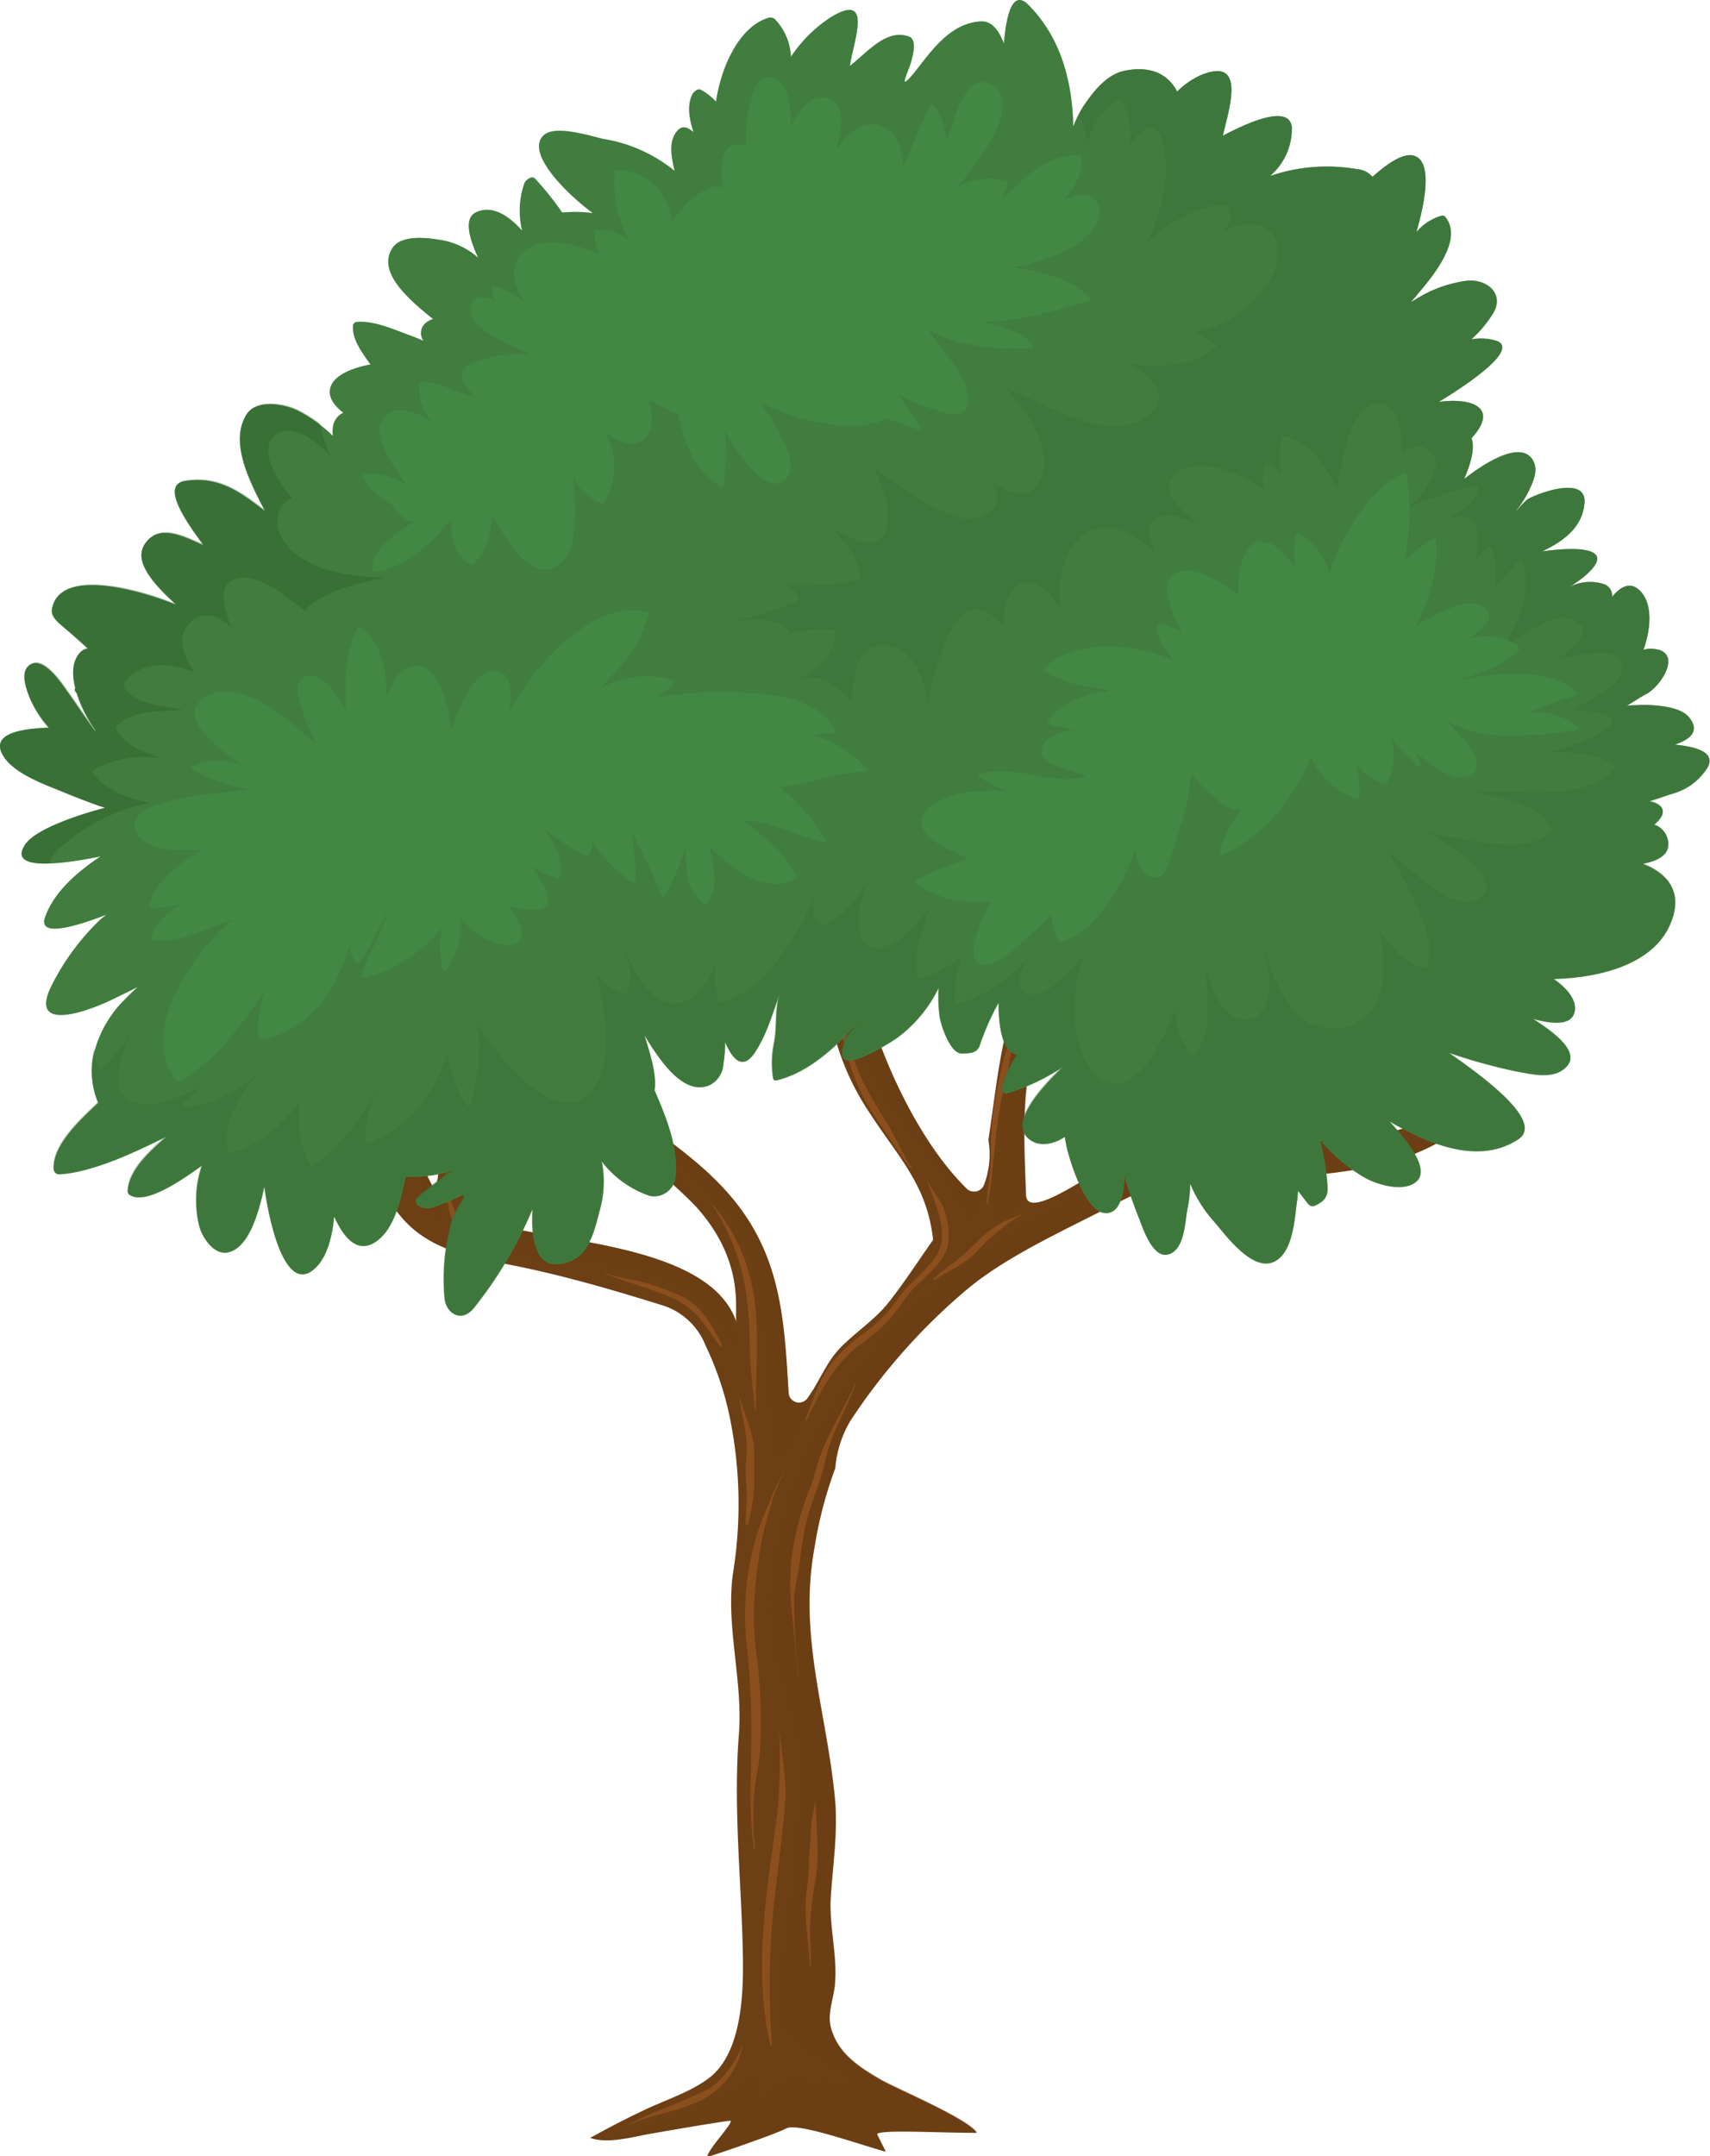 <svg xmlns="http://www.w3.org/2000/svg" viewBox="0 0 201.92 254.49"><defs><style>.cls-1{isolation:isolate;}.cls-2,.cls-3{fill:#6d3f14;}.cls-3,.cls-4{opacity:0.5;}.cls-3,.cls-6,.cls-7{mix-blend-mode:multiply;}.cls-4{fill:#ab6127;}.cls-5{fill:#428743;}.cls-6{fill:#3c7039;}.cls-6,.cls-7{opacity:0.4;}.cls-7{fill:#2d5d2b;}</style></defs><title>tree </title><g class="cls-1"><g id="Layer_1" data-name="Layer 1"><path class="cls-2" d="M173.54,128.64c-6.73,6.35-15.21,6-23.86,6.06a39.88,39.88,0,0,0,15.56-18.21,8.32,8.32,0,0,0-3-2.36c-2.9,3.68-4.63,8-7.71,11.66-3.63,4.31-8.59,6.62-13.83,8.91-1.25.56-2.47,1.17-3.68,1.82-2.75.82-5.55,1.54-8.26,2.4-1.08.34-7.54,5-7.63,2.11-.19-6-.72-13.21,1.52-19A114.54,114.54,0,0,0,128,105.35c-.73-.27-1.45-.54-2.16-.83a68.14,68.14,0,0,0-6.88,16.61c-1.12,4.42-1.57,9-2.25,13.43a10.14,10.14,0,0,1-.52,5.31,1.26,1.26,0,0,1-2,.48c-4.82-4.71-8.64-12.34-10.75-18.46-2.29-6.61-2.26-13.35-2.29-20.17a3.26,3.26,0,0,0-2,1.26c-3.09,4.68-2,12.47-1,17.61a30.23,30.23,0,0,0,4.4,10.57c3.43,5.36,6.93,8.63,7.63,15.2-1.74,2.46-3.37,5-5.24,7.37-1.72,2.16-3.93,3.5-5.81,5.47-1.58,1.67-2.44,4-3.77,5.84a1.23,1.23,0,0,1-2.23-.56c-.32-5.16-.54-10.55-2.33-15.51-2.12-5.87-5.84-9.76-10.94-13.67-3.93-3-7.94-6-10.49-10.15A10.69,10.69,0,0,1,68,119.59c-.53-4.24.48-9,.34-13,.79-3.46,1.72-6.87,2.19-10.08-1.24-.42-2.56-.54-3.27.31a1.26,1.26,0,0,1-.58.37C64,103.58,64.41,111.31,64,117.9c-.12,2.1-1,4.29-.66,6.4.54,3.26,3.12,5.85,5.59,8.08,1.87,1.68,4.45,2.58,6.44,4.12a53.79,53.79,0,0,1,6.82,5.94c6,6.65,4.43,12.57,4.79,13.67-2.87-8.66-19.23-9.4-27.16-11.26-5.48-1.29-4.15-6.49-4.28-10.4-.19-5.85-3.53-11.12-7.07-15.83-1.25-1.65-4.06-5.54-6.85-6.9a7.12,7.12,0,0,0-2.34,1.1,10.75,10.75,0,0,0,.75,2.54c2.43,2,5.5,6.67,5.91,7.23a29.74,29.74,0,0,1,5.8,14.25,12.3,12.3,0,0,1-.33,3.79c-1.15-2-2-4.3-3.21-6.31-1.7-2.83-5.43-4.47-8.77-5-5.79-1-11.68-1.68-17.58-2.14a8.5,8.5,0,0,0-.34,3.05,7.8,7.8,0,0,0,4.07.88c2.48.1,5,.11,7.43.26,2.93.18,6.62,1.18,8.57,3.35,2.4,2.66,3.4,6,5.62,8.72,3.65,4.49,9,5,14.51,6.16s11,2.77,16.34,4.43a8.06,8.06,0,0,1,5.26,4.79,37.08,37.08,0,0,1,2.79,8.14,51,51,0,0,1,.45,18.76c-.87,6.26,1.19,12.65.7,19-.65,8.31.21,16.44.44,24.74.12,4.49.29,12.63-4,15.86-2.29,1.71-5.17,2.57-7.77,3.83-2.11,1-4.19,2.09-6.23,3.21,1.83.69,4.65,0,6.38-.35,2-.36,8.11-1.42,10.11-1.67.78-.09-2.64,3.42-2.67,4.29,1.77-.56,8-2.69,9.32-3.38s7.6,1.55,11.75,2.75c-.33-.66-.66-1.32-1-2s7-.23,11.75-.23c-1-1.63-9.53-5.22-11.31-6.24-2.67-1.55-5-3.09-5.87-6-.53-1.72.25-3.46.42-5.16.35-3.47-.72-7-.47-10.56.26-3.86.86-7.74.47-11.61-1-10.28-4.3-19-2.41-29.44a48.67,48.67,0,0,1,2.46-9.43,13,13,0,0,1,1.83-5.67,72,72,0,0,1,13.75-15.47c4.82-4,11.41-6.91,17.07-9.86,3.53-1.83,7.12-3.4,11-3.63a13.65,13.65,0,0,1,1.47-.29l.43,0h.14c3.89-.07,7.7.64,11.6.22,8-.85,14.23-2.52,19.62-8.23C177.07,128.72,175.18,127.1,173.54,128.64Z"/><path class="cls-3" d="M126.53,104.81c-.76,2-1.71,3.92-2.56,5.9a66,66,0,0,0-3.09,10.7,89.84,89.84,0,0,0-2.56,11.86c-.38,3.52-.56,7.06-.86,10.59,1.29-.76,2.59-1.49,3.87-2.26a1,1,0,0,1-.15-.57c-.19-6-.72-13.21,1.52-19A114.54,114.54,0,0,0,128,105.35Z"/><path class="cls-3" d="M173.54,128.64c-6.73,6.35-15.21,6-23.86,6.06a39.88,39.88,0,0,0,15.56-18.21,9.25,9.25,0,0,0-1.63-1.56c-3.25,4.41-5.53,9.39-9.12,13.61a22.83,22.83,0,0,1-7,5.76,45.39,45.39,0,0,1-8.66,3,54.75,54.75,0,0,0-9.54,3.08,90.23,90.23,0,0,0-8.07,4.31,75.4,75.4,0,0,0-14.45,11.15,54.27,54.27,0,0,0-12.35,18.26,53.48,53.48,0,0,0-2.83,10.63,27.76,27.76,0,0,0-.34,7.61,41,41,0,0,0,1.65,6.68c1.18,4,2.34,8.17,1.92,12.35-.46,4.67-.84,9.34-1.34,14-.25,2.39-.63,4.78-.82,7.18-.14,1.76-.68,3.74-.19,5.49,1.13,4,5.93,5.11,8.76,7.82a.29.29,0,0,1-.23.49,32.13,32.13,0,0,1-4.35-.64c1,.92,2,1.82,3.1,2.65.31.25-.14.65-.44.41-.14-.1-.28-.23-.43-.35-.51-.41-1-.82-1.52-1.25A5.62,5.62,0,0,0,94,245.74c-1.95.08-3.51,1.92-4.75,3.09a.31.31,0,0,1-.5-.34,8.53,8.53,0,0,0,1-3.4c-2.21,1.25-4.34,2.62-6.65,3.71-2,.94-4.1,1.51-6.16,2.29-1.08.41-2.17.86-3.27,1.3.89-.14,1.74-.32,2.42-.45,2-.36,8.11-1.42,10.11-1.67.78-.09-2.64,3.42-2.67,4.29,1.77-.56,8-2.69,9.32-3.38s7.6,1.55,11.75,2.75c-.33-.66-.66-1.32-1-2s7-.23,11.75-.23c-1-1.63-9.53-5.22-11.31-6.24-2.67-1.55-5-3.09-5.87-6-.53-1.72.25-3.46.42-5.16.35-3.47-.72-7-.47-10.56.26-3.86.86-7.74.47-11.61-1-10.28-4.3-19-2.41-29.44a48.67,48.67,0,0,1,2.46-9.43,13,13,0,0,1,1.83-5.67,72,72,0,0,1,13.75-15.47c4.82-4,11.41-6.91,17.07-9.86,3.53-1.83,7.12-3.4,11-3.63a13.65,13.65,0,0,1,1.47-.29l.43,0h.14c3.89-.07,7.7.64,11.6.22,8-.85,14.23-2.52,19.62-8.23C177.07,128.72,175.18,127.1,173.54,128.64Z"/><path class="cls-3" d="M68.65,96.23c-1.33,6.07-2.88,12.16-3,18.37A24.59,24.59,0,0,0,67,124.06c1.27,3.22,3.51,5.56,6.26,7.82C79,136.61,85.87,141,88.36,148c2.76,7.76,2,16,3.57,24a17.49,17.49,0,0,0,4-7.85c-.19.31-.39.63-.6.93a1.23,1.23,0,0,1-2.23-.56c-.32-5.16-.54-10.55-2.33-15.51-2.12-5.87-5.84-9.76-10.94-13.67-3.93-3-7.94-6-10.49-10.15A10.69,10.69,0,0,1,68,119.59c-.53-4.24.48-9,.34-13,.79-3.46,1.72-6.87,2.19-10.08A5.28,5.28,0,0,0,68.65,96.23Z"/><path class="cls-3" d="M51.86,124.06c1.17,3.3,2.32,6.76,2.39,10.25,0,2.93-.35,6.17.72,9,1.46,3.84,6.27,4.83,10.25,5.22,3.66.36,7.42.36,10.94,1.43a16.8,16.8,0,0,1,10.63,8.84,43.44,43.44,0,0,0-1.91-6.06c-5.45-5.52-18.29-6.29-25-7.88-5.48-1.29-4.15-6.49-4.28-10.4-.14-4.23-1.93-8.16-4.25-11.79C51.52,123.12,51.69,123.59,51.86,124.06Z"/><path class="cls-3" d="M39.46,129.27c-5.79-1-11.68-1.68-17.58-2.14a7,7,0,0,0-.27,1.24,32.41,32.41,0,0,1,6.55.64,105.7,105.7,0,0,1,11,2.68c3.19.93,6.18,1.87,8.28,4.41a30.13,30.13,0,0,1,4.09,7.72,8.52,8.52,0,0,0,.13-4.75c-.07.52-.17,1-.26,1.56-1.15-2-2-4.3-3.21-6.31C46.53,131.49,42.8,129.85,39.46,129.27Z"/><path class="cls-3" d="M99.68,102.39a51.72,51.72,0,0,0-.29,7.25,42.85,42.85,0,0,0,2.3,13.91c2.89,7.59,9.62,13.24,13,20.59a13.45,13.45,0,0,0,.49-3.51,1.11,1.11,0,0,1-1.07-.28c-4.82-4.71-8.64-12.34-10.75-18.46-2.29-6.61-2.26-13.35-2.29-20.17A3.25,3.25,0,0,0,99.68,102.39Z"/><path class="cls-4" d="M111.51,142.92c-.42-1.38-1.58-2.47-2.1-3.82,0,0,0,0,0,0,.91,3.13,3.24,6.89.62,9.87-.83.95-1.71,1.83-2.63,2.7s-1.63,2.12-2.53,3.15a19.14,19.14,0,0,1-3.32,2.9,19.54,19.54,0,0,0-2.85,2.59c-1.83,2-2.67,4.91-3.62,7.34,0,.1.12.08.15,0,1.5-3.09,3-6.12,5.73-8.49a36.77,36.77,0,0,0,3.17-2.51,22.54,22.54,0,0,0,2.63-3.18c1.45-2.28,4.4-3.66,5.14-6.36A8.1,8.1,0,0,0,111.51,142.92Z"/><path class="cls-4" d="M107.66,137.91c-1.07-1.67-1.81-3.49-2.82-5.19a56.75,56.75,0,0,1-3.17-5.5,34.3,34.3,0,0,1-1.76-5.3,19,19,0,0,1-.8-2.93,6.26,6.26,0,0,0-.49-2.08s0,0,0,0a9,9,0,0,1,.3,2.63,12.92,12.92,0,0,0,.5,2.58,37,37,0,0,0,1.46,5,24.31,24.31,0,0,0,3,5.52c1.22,1.76,2.37,3.6,3.66,5.32C107.58,138.06,107.69,138,107.66,137.91Z"/><path class="cls-4" d="M120.05,119.43a45.24,45.24,0,0,1-1.37,5c-.51,1.84-.87,3.77-1.23,5.64a35,35,0,0,0-.43,6c0,2-.31,4-.52,6,0,.09.13,0,.14,0,.68-3.87.79-7.79,1.49-11.66.37-2,.94-4,1.23-6.05.23-1.62.64-3.33.72-5C120.08,119.4,120.05,119.41,120.05,119.43Z"/><path class="cls-4" d="M120.9,143.15c-.87.5-1.89.74-2.75,1.26a15.12,15.12,0,0,0-2.55,1.93,28.06,28.06,0,0,1-2.71,2.5,33.26,33.26,0,0,0-2.63,2.07c-.11.1,0,.25.13.16,1.78-1.22,3.71-1.89,5.1-3.51a25.14,25.14,0,0,1,5.43-4.38S120.93,143.13,120.9,143.15Z"/><path class="cls-4" d="M89.51,184.5a35.72,35.72,0,0,1,1.35-6.2,19.51,19.51,0,0,1,2-5s0,0,0,0a19.81,19.81,0,0,0-2,4.06,29.18,29.18,0,0,0-2,5.73,32.39,32.39,0,0,0-.64,11.52,89.78,89.78,0,0,1,.49,11.24c0,4.19-.32,8.26.35,12.45,0,.07.13,0,.12,0a37.48,37.48,0,0,1-.17-6c.1-1.88.6-3.7.72-5.56a62.88,62.88,0,0,0-.28-10.54,39.93,39.93,0,0,1-.45-5.88A55.16,55.16,0,0,1,89.51,184.5Z"/><path class="cls-4" d="M92,203.76s0,0,0,0a76.84,76.84,0,0,1-.11,9.23c-.37,3.42-.95,6.83-1.33,10.26-.67,6.12-1,12.11.41,18.18,0,.11.2,0,.19-.08a91.21,91.21,0,0,1,.49-18.83c.37-3.4.87-6.82,1.09-10.23C92.85,209.39,92.19,206.61,92,203.76Z"/><path class="cls-4" d="M96.23,222.23c.65-3.21.1-6.66.07-9.89,0,0,0,0,0,0-.08.86-.3,1.7-.44,2.55s-.09,1.77-.18,2.64c-.2,1.76-.1,3.54-.38,5.28-.47,3,.17,6.28.34,9.33,0,0,.09,0,.09,0,.08-1.59-.13-3.16-.06-4.76A32.78,32.78,0,0,1,96.23,222.23Z"/><path class="cls-4" d="M87.7,241.3a11.68,11.68,0,0,1-2.64,4.15c-1,1.15-2.39,1.59-3.74,2.22-2.58,1.2-5.47,2.07-7.88,3.55,0,0,0,.05,0,0,3-1.63,6.6-1.84,9.56-3.43a9,9,0,0,0,4.72-6.53S87.7,241.28,87.7,241.3Z"/><path class="cls-4" d="M89.05,153.2a21.68,21.68,0,0,0-5.23-11.4s0,0,0,0A25.59,25.59,0,0,1,88.27,154a52.18,52.18,0,0,1,.28,5.59c.06,2.27.39,4.58.59,6.85,0,.08.12,0,.12-.05C89.23,162,89.67,157.56,89.05,153.2Z"/><path class="cls-4" d="M57.48,147.27c-4.07-2.34-5-6.92-4.63-11.05,0,0,0,0,0,0a17.14,17.14,0,0,0,.38,7.37,5.84,5.84,0,0,0,4.08,4C57.45,147.6,57.65,147.36,57.48,147.27Z"/><path class="cls-4" d="M80.31,152.94a31.28,31.28,0,0,0-4.22-1.54c-1.58-.41-3.19-.61-4.74-1.12,0,0,0,0,0,.05,2.57,1,5.24,1.7,7.78,2.77a8.65,8.65,0,0,1,3.22,2.24c1,1.07,1.74,2.38,2.64,3.53.09.12.29,0,.23-.15C84.15,156.55,82.78,154,80.31,152.94Z"/><path class="cls-4" d="M75.5,135.4a72.69,72.69,0,0,1-7-5.69,11.65,11.65,0,0,1-4-9.9s-.06,0-.06,0a10.45,10.45,0,0,0,2.07,8.92c2.46,2.86,5.62,4.76,8.91,6.75C75.46,135.52,75.54,135.44,75.5,135.4Z"/><path class="cls-4" d="M87.21,164.29s0,0,0,0c.26,2.56,1.19,5.09.92,7.69a18.57,18.57,0,0,0,0,3.25c.13,1.53-.06,3.08-.07,4.61,0,.21.29.09.31-.06a24.45,24.45,0,0,0,.69-4.32c0-1.35,0-2.68,0-4C89.09,169.05,87.64,166.62,87.21,164.29Z"/><path class="cls-4" d="M101,163.33c-1.23,2.75-2.92,5.35-4,8.15-.54,1.36-.79,2.79-1.35,4.15a31.85,31.85,0,0,0-1.4,4.31,27,27,0,0,0-.9,8.52c.29,3.21.61,6.41.9,9.62,0,0,.07,0,.06,0a88.15,88.15,0,0,1-.55-9.18c0-1.41.45-2.78.62-4.17s.38-2.93.68-4.39a29.22,29.22,0,0,1,1.45-4.63,42.67,42.67,0,0,0,1.15-4.16c.81-2.83,2.36-5.44,3.41-8.19C101.07,163.3,101,163.31,101,163.33Z"/><path class="cls-5" d="M197.75,87.9c1.78-.59,3.09-1.58,1.65-3.28-1.17-1.38-4.69-1.48-6.3-1.37-.32,0-.64,0-1,.07.78-.48,1.54-1,2.36-1.43,1.87-1.06,4.35-5.19.52-5.31a3.33,3.33,0,0,0-.92.12c.85-2.32,1.07-5.1-.13-6.65s-2.47-.93-3.57.4a1.47,1.47,0,0,0-.85-1.46,5.31,5.31,0,0,0-3.5,0,4.06,4.06,0,0,0-.78.39l.51-.35c.49-.35,1-.69,1.44-1.07,3.92-3.4-1.05-3.45-5.09-2.87,2.53-1.19,4.73-2.83,5-5.61.39-3.38-5.19-1.36-6.56-.63-.68.37-2.19,2.39-1.35,1.24A12.46,12.46,0,0,0,180.5,58c.57-1.21,1.26-2.64.39-3.86-1.48-2-5.37.35-8,2.4.71-1.63,1.32-3.57.87-4.81,3.42-3.75-.22-4.8-3.86-4.29,4-2.42,9.39-6.25,6.83-7.2a6.11,6.11,0,0,0-3-.18,13.59,13.59,0,0,0,2.64-3.18c1.3-2.28-.93-4.09-3.37-3.71A15,15,0,0,0,167.72,35l-1.13.67c.28-.33.57-.65.85-1,1.73-2.05,5.47-6.48,3.16-9.13a.44.44,0,0,0-.35-.08,5.91,5.91,0,0,0-3,1.95c.91-3.17,2-8.18-.19-9-1.28-.47-3.24.89-5,2.47a2.6,2.6,0,0,0-1.8-.91,20.77,20.77,0,0,0-10.3.81,7.34,7.34,0,0,0,2.58-5.76c-.29-2.89-5.67-.31-8.14,1,.68-3.08,2.88-9.41-2.61-7.15A9.42,9.42,0,0,0,139,10.81c-1-1.94-3-3.13-6.25-2.45-2.14.45-3.7,2.55-4.77,4.1a13.64,13.64,0,0,0-1.25,2.47c-.09-5.17-1.41-10.47-5.32-14.38-1.93-1.92-2.62,1.55-2.87,4.59-.53-1.43-1.38-2.7-2.75-2.61C112.2,2.74,110,6,108.1,8.4c-2.35,2.89-.77,0-.46-1.29.11-.47.69-2.42-.28-2.78-2.68-1-4.92,1.83-7,3.45C100.77,4.89,103.15-1,98.16,2A16.25,16.25,0,0,0,93.4,6.7a6.93,6.93,0,0,0-1.91-4.45.86.86,0,0,0-.73-.15c-3.41,1-5.6,5.69-6.21,9.9a7,7,0,0,0-1.79-1.4c-.38-.21-.83.26-1,.52-.68,1.35-.34,3,.13,4.49-.59-.53-1.25-.83-1.78-.3-1.23,1.2-.86,3.13-.45,4.86a17.87,17.87,0,0,0-8.41-3.77c-1.38-.3-5.58-1.68-7-.48-2.29,2,2.47,6.81,5.76,9.24a15.63,15.63,0,0,0-3.62-.07,37.13,37.13,0,0,0-3.21-4c-.39-.43-1.13.2-1.26.54a9.8,9.8,0,0,0-.26,5.6c-1.62-1.81-3.55-3.06-5.45-2.17-1.48.7-.8,3.12.26,5.38a8.75,8.75,0,0,0-4.23-2.08c-1.61-.28-4.79-.73-5.88.89-1.54,2.29.71,4.8,2.43,6.41.71.66,1.52,1.35,2.36,2a2.37,2.37,0,0,0-1,.57,1.57,1.57,0,0,0-.15,2c-.44-.18-.86-.37-1.32-.54-1.92-.68-4.5-1.9-6.6-1.68a.49.49,0,0,0-.39.39c-.16,1.55,1,3.16,2.06,4.62-2.06.38-4.56,1.29-4.79,3-.13,1,.56,1.91,1.58,2.7a2.12,2.12,0,0,0-1.22,1.67,3.06,3.06,0,0,0,0,1.08,16.88,16.88,0,0,0-4.19-3c-1.57-.78-4.82-1.35-6,.42-2.06,3.21.23,7.78,2.16,11.45-2.74-2.09-5.4-4.21-9.49-3.54-3,.49.54,5.26,2.21,7.56-2.32-1-5.24-2.61-6.91-.14-1.49,2.21,1.44,5.08,3.71,7.19a.43.43,0,0,1,0,0c-4.89-2-14-4.31-14.69.6-.12.88,1,1.69,1.58,2.2.9.76,1.79,1.56,2.68,2.37a1.39,1.39,0,0,0-.86.39c-1.1,1.09-1,2.79-.64,4.27a.32.32,0,0,0,0,.36,2.61,2.61,0,0,0,.19.27c.07.23.14.45.22.66a15.32,15.32,0,0,0,2,3.72l-.1,0c-1.13-1.51-2.15-3.09-3.1-4.4-.65-.91-2.72-4.15-4.32-3.48s-.66,3-.23,4.1a13.1,13.1,0,0,0,2.23,3.46C2.39,86-1.48,86.64.57,89.5c1.14,1.58,3.66,2.69,5.5,3.43s4.09,1.7,6.32,2.42l-1.16.33c-2,.57-7,2.16-8.25,4-2.08,3.12,4,2.4,8.88,1.42-3,2-5.56,4.36-6.54,7.18-.83,2.35,3.35,1.2,7.23-.3-.29.24-.59.45-.86.72a28.33,28.33,0,0,0-5.51,7.47c-3,5.8,4,3.29,7,1.85,1-.49,2.08-1,3.1-1.53-.55.49-1.06,1-1.58,1.53A13.47,13.47,0,0,0,11,124.77a9.77,9.77,0,0,0,.6,5.43c-2.33,2.18-5.45,5.13-5.24,7.9a.62.62,0,0,0,.62.52c2.63-.1,6.16-1.43,8.44-2.44,1.47-.65,2.87-1.32,4.24-2-2.29,2-4.4,4.05-4.56,6.37a.52.52,0,0,0,.3.56c1.89,1.06,5.93-1.69,8.46-3.52a12.74,12.74,0,0,0-.33,7.1c.26,1.18,1.62,3.47,3.33,3.16,2.44-.45,3.66-4.44,4.36-7.8.73,5.29,2.77,13.14,6.24,9.41,1.19-1.29,1.79-3.5,2-5.87,1.14,2.57,2.77,4.44,4.91,3s2.87-4.71,3.39-7c.05-.23.08-.45.12-.68a15.43,15.43,0,0,0,5.57-.75c-1.41,1-2.79,2.07-4.09,3.2a.58.58,0,0,0-.11.83,1.86,1.86,0,0,0,2,.28,22,22,0,0,0,3.05-1.27c1.36-.65-.52,1.67-.78,2.47a24.76,24.76,0,0,0-1,9.67c.18,1.67,1.92,2.84,3.38,1.14a48.84,48.84,0,0,0,7-11.79c-.19,3.51.21,7.94,4.57,6.14,2.32-1,2.86-4.2,3.4-6.12a12.5,12.5,0,0,0,.2-5.59,12,12,0,0,0,5.68,4.06,2.55,2.55,0,0,0,3-2.11c.38-3.26-.8-6.43-2.06-9.44-.12-.28-.26-.6-.39-.93.26-2-.54-4.28-1.18-6.46,1.82,3,4.59,7.13,7.64,5.88a3,3,0,0,0,1.67-2.57,15.24,15.24,0,0,0,.2-2.53c.91,2.14,2.11,3.37,3.55,1.17s2.1-4.74,3-7.14c-.74,1.89-.37,4.14-.77,6.1a11.8,11.8,0,0,0-.1,4.19.28.28,0,0,0,.35.2c4.09-.94,7.65-4.51,10.17-7.44-.37.46-.75.93-1.1,1.41a4.52,4.52,0,0,0-1.3,2.86c0,2.51,6.26-1.67,6.43-1.79a16,16,0,0,0,5-6,17.53,17.53,0,0,0,.12,3.53c.14.91,1.22,4.25,2.56,4.25.89,0,1.88,0,2.17-1a29.48,29.48,0,0,1,2.22-5c0,2.66.36,5.91,2.23,6.15a10.13,10.13,0,0,0-1.82,4,.49.49,0,0,0,.64.54,24.77,24.77,0,0,0,6.49-3.07c-2.81,2.74-6.11,6.52-4.08,8.38,1.21,1.11,3,.75,4.36-.16.05.37.12.75.2,1.13.35,1.65,2.14,7.37,4.24,7.82,1.9.4,2.49-1.77,2.61-4.2.51,1.69,1.1,3.37,1.82,5.16.38,1,1.51,4.32,3.2,4,2.1-.39,2.11-4,2.4-5.38a16.66,16.66,0,0,0,.33-3,15.68,15.68,0,0,0,2.68,4.33c1.23,1.35,4.43,6,7.09,4.94,2.47-1,2.56-5.45,2.87-7.41.05-.36.06-.69.09-1,.39.49.76,1,1.15,1.48s.77.32,1.19.09c1.31-.73,1.2-1.56,1.08-2.89a28,28,0,0,0-.87-4.76,20,20,0,0,0,5.34,4.52c1.45.8,4.3,1.67,5.88.61,1.94-1.28-.42-4.53-3-7.27,4.8,2.78,10.58,5.15,15.21,2.14,3.12-2-3.71-7.12-8.21-10.24a65.81,65.81,0,0,0,8,2.21c1.87.34,4.43,1,5.89-.52,1.75-1.75-1.41-4.06-3.94-5.69,2,.55,4.28.85,4.84-.53s-.57-2.91-2.38-4.17c5.83-.16,11.68-1.86,13.7-6.31,1.72-3.8-.1-6.09-3.17-7.28,1.35-.28,2.87-.83,3-2.08a2.4,2.4,0,0,0-1.67-2.54c1.43-1.15,1.5-2.34-.58-2.77,1-.28,1.92-.64,2.82-.91a7.07,7.07,0,0,0,3.7-2.53C203.1,88.89,200.41,88.14,197.75,87.9Z"/><path class="cls-6" d="M197.75,87.9c1.78-.59,3.09-1.58,1.65-3.28-1.17-1.38-4.69-1.48-6.3-1.37-.32,0-.64,0-1,.07.78-.48,1.54-1,2.36-1.43,1.87-1.06,4.35-5.19.52-5.31a3.33,3.33,0,0,0-.92.12c.85-2.32,1.07-5.1-.13-6.65s-2.47-.93-3.57.4a1.47,1.47,0,0,0-.85-1.46,5.31,5.31,0,0,0-3.5,0,4.06,4.06,0,0,0-.78.39l.51-.35c.49-.35,1-.69,1.44-1.07,3.92-3.4-1.05-3.45-5.09-2.87,2.53-1.19,4.73-2.83,5-5.61.39-3.38-5.19-1.36-6.56-.63-.68.37-2.19,2.39-1.35,1.24A12.46,12.46,0,0,0,180.5,58c.57-1.21,1.26-2.64.39-3.86-1.48-2-5.37.35-8,2.4.71-1.63,1.32-3.57.87-4.81,3.42-3.75-.22-4.8-3.86-4.29,4-2.42,9.39-6.25,6.83-7.2a6.11,6.11,0,0,0-3-.18,13.59,13.59,0,0,0,2.64-3.18c1.3-2.28-.93-4.09-3.37-3.71A15,15,0,0,0,167.72,35l-1.13.67c.28-.33.57-.65.85-1,1.73-2.05,5.47-6.48,3.16-9.13a.44.44,0,0,0-.35-.08,5.91,5.91,0,0,0-3,1.95c.91-3.17,2-8.18-.19-9-1.28-.47-3.24.89-5,2.47a2.6,2.6,0,0,0-1.8-.91,20.77,20.77,0,0,0-10.3.81,7.34,7.34,0,0,0,2.58-5.76c-.29-2.89-5.67-.31-8.14,1,.68-3.08,2.88-9.41-2.61-7.15A9.42,9.42,0,0,0,139,10.81c-1-1.94-3-3.13-6.25-2.45-2.14.45-3.7,2.55-4.77,4.1a13.64,13.64,0,0,0-1.25,2.47c-.09-5.17-1.41-10.47-5.32-14.38-1.93-1.92-2.62,1.55-2.87,4.59-.53-1.43-1.38-2.7-2.75-2.61C112.2,2.74,110,6,108.1,8.4c-2.35,2.89-.77,0-.46-1.29.11-.47.69-2.42-.28-2.78-2.68-1-4.92,1.83-7,3.45C100.77,4.89,103.15-1,98.16,2A16.25,16.25,0,0,0,93.4,6.7a6.93,6.93,0,0,0-1.91-4.45.86.86,0,0,0-.73-.15c-3.41,1-5.6,5.69-6.21,9.9a7,7,0,0,0-1.79-1.4c-.38-.21-.83.26-1,.52-.68,1.35-.34,3,.13,4.49-.59-.53-1.25-.83-1.78-.3-1.23,1.2-.86,3.13-.45,4.86a17.87,17.87,0,0,0-8.41-3.77c-1.38-.3-5.58-1.68-7-.48-2.29,2,2.47,6.81,5.76,9.24a15.63,15.63,0,0,0-3.62-.07,37.13,37.13,0,0,0-3.21-4c-.39-.43-1.13.2-1.26.54a9.8,9.8,0,0,0-.26,5.6c-1.62-1.81-3.55-3.06-5.45-2.17-1.48.7-.8,3.12.26,5.38a8.75,8.75,0,0,0-4.23-2.08c-1.61-.28-4.79-.73-5.88.89-1.54,2.29.71,4.8,2.43,6.41.71.66,1.52,1.35,2.36,2a2.37,2.37,0,0,0-1,.57,1.57,1.57,0,0,0-.15,2c-.44-.18-.86-.37-1.32-.54-1.92-.68-4.5-1.9-6.6-1.68a.49.49,0,0,0-.39.39c-.16,1.55,1,3.16,2.06,4.62-2.06.38-4.56,1.29-4.79,3-.13,1,.56,1.91,1.58,2.7a2.12,2.12,0,0,0-1.22,1.67,3.06,3.06,0,0,0,0,1.08,16.88,16.88,0,0,0-4.19-3c-1.57-.78-4.82-1.35-6,.42-2.06,3.21.23,7.78,2.16,11.45-2.74-2.09-5.4-4.21-9.49-3.54-3,.49.54,5.26,2.21,7.56-2.32-1-5.24-2.61-6.91-.14-1.49,2.21,1.44,5.08,3.71,7.19a.43.43,0,0,1,0,0c-4.89-2-14-4.31-14.69.6-.12.88,1,1.69,1.58,2.2.9.76,1.79,1.56,2.68,2.37a1.39,1.39,0,0,0-.86.39c-1.1,1.09-1,2.79-.64,4.27a.32.32,0,0,0,0,.36,2.61,2.61,0,0,0,.19.27c.07.23.14.45.22.66a15.32,15.32,0,0,0,2,3.72l-.1,0c-1.13-1.51-2.15-3.09-3.1-4.4-.65-.91-2.72-4.15-4.32-3.48s-.66,3-.23,4.1a13.1,13.1,0,0,0,2.23,3.46C2.39,86-1.48,86.64.57,89.5c1.14,1.58,3.66,2.69,5.5,3.43s4.09,1.7,6.32,2.42l-1.16.33c-2,.57-7,2.16-8.25,4-2.08,3.12,4,2.4,8.88,1.42-3,2-5.56,4.36-6.54,7.18-.83,2.35,3.35,1.2,7.23-.3-.29.24-.59.45-.86.72a28.33,28.33,0,0,0-5.51,7.47c-3,5.8,4,3.29,7,1.85,1-.49,2.08-1,3.1-1.53-.55.49-1.06,1-1.58,1.53A13.47,13.47,0,0,0,11,124.77a9.77,9.77,0,0,0,.6,5.43c-2.33,2.18-5.45,5.13-5.24,7.9a.62.62,0,0,0,.62.52c2.63-.1,6.16-1.43,8.44-2.44,1.47-.65,2.87-1.32,4.24-2-2.29,2-4.4,4.05-4.56,6.37a.52.52,0,0,0,.3.56c1.89,1.06,5.93-1.69,8.46-3.52a12.74,12.74,0,0,0-.33,7.1c.26,1.18,1.62,3.47,3.33,3.16,2.44-.45,3.66-4.44,4.36-7.8.73,5.29,2.77,13.14,6.24,9.41,1.19-1.29,1.79-3.5,2-5.87,1.14,2.57,2.77,4.44,4.91,3s2.87-4.71,3.39-7c.05-.23.08-.45.12-.68a15.43,15.43,0,0,0,5.57-.75c-1.41,1-2.79,2.07-4.09,3.2a.58.58,0,0,0-.11.83,1.86,1.86,0,0,0,2,.28,22,22,0,0,0,3.05-1.27c1.36-.65-.52,1.67-.78,2.47a24.76,24.76,0,0,0-1,9.67c.18,1.67,1.92,2.84,3.38,1.14a48.84,48.84,0,0,0,7-11.79c-.19,3.51.21,7.94,4.57,6.14,2.32-1,2.86-4.2,3.4-6.12a12.5,12.5,0,0,0,.2-5.59,12,12,0,0,0,5.68,4.06,2.55,2.55,0,0,0,3-2.11c.38-3.26-.8-6.43-2.06-9.44-.12-.28-.26-.6-.39-.93.26-2-.54-4.28-1.18-6.46,1.82,3,4.59,7.13,7.64,5.88a3,3,0,0,0,1.67-2.57,15.24,15.24,0,0,0,.2-2.53c.91,2.14,2.11,3.37,3.55,1.17s2.1-4.74,3-7.14c-.74,1.89-.37,4.14-.77,6.1a11.8,11.8,0,0,0-.1,4.19.28.28,0,0,0,.35.2c4.09-.94,7.65-4.51,10.17-7.44-.37.46-.75.93-1.1,1.41a4.52,4.52,0,0,0-1.3,2.86c0,2.51,6.26-1.67,6.43-1.79a16,16,0,0,0,5-6,17.53,17.53,0,0,0,.12,3.53c.14.91,1.22,4.25,2.56,4.25.89,0,1.88,0,2.17-1a29.48,29.48,0,0,1,2.22-5c0,2.66.36,5.91,2.23,6.15a10.13,10.13,0,0,0-1.82,4,.49.49,0,0,0,.64.54,24.77,24.77,0,0,0,6.49-3.07c-2.81,2.74-6.11,6.52-4.08,8.38,1.21,1.11,3,.75,4.36-.16.05.37.12.75.2,1.13.35,1.65,2.14,7.37,4.24,7.82,1.9.4,2.49-1.77,2.61-4.2.51,1.69,1.1,3.37,1.82,5.16.38,1,1.51,4.32,3.2,4,2.1-.39,2.11-4,2.4-5.38a16.66,16.66,0,0,0,.33-3,15.68,15.68,0,0,0,2.68,4.33c1.23,1.35,4.43,6,7.09,4.94,2.47-1,2.56-5.45,2.87-7.41.05-.36.06-.69.09-1,.39.49.76,1,1.15,1.48s.77.32,1.19.09c1.31-.73,1.2-1.56,1.08-2.89a28,28,0,0,0-.87-4.76,20,20,0,0,0,5.34,4.52c1.45.8,4.3,1.67,5.88.61,1.94-1.28-.42-4.53-3-7.27,4.8,2.78,10.58,5.15,15.21,2.14,3.12-2-3.71-7.12-8.21-10.24a65.81,65.81,0,0,0,8,2.21c1.87.34,4.43,1,5.89-.52,1.75-1.75-1.41-4.06-3.94-5.69,2,.55,4.28.85,4.84-.53s-.57-2.91-2.38-4.17c5.83-.16,11.68-1.86,13.7-6.31,1.72-3.8-.1-6.09-3.17-7.28,1.35-.28,2.87-.83,3-2.08a2.4,2.4,0,0,0-1.67-2.54c1.43-1.15,1.5-2.34-.58-2.77,1-.28,1.92-.64,2.82-.91a7.07,7.07,0,0,0,3.7-2.53C203.1,88.89,200.41,88.14,197.75,87.9Zm-95.58,3.18c-3.41.19-6.69,1.37-10,1.87a26,26,0,0,1,5.34,6.15c.1.17-.06.36-.27.32-3.17-.67-6.13-2.49-9.43-2.57,2.34,2,5,3.74,6.21,6.58a.21.21,0,0,1-.11.24c-3.28,2.12-7.82-1.26-10.09-3.73.38,2.21,1.2,4.83-.41,6.69a.25.25,0,0,1-.33,0c-2.18-1.57-2.15-4.4-2.13-6.92a23.15,23.15,0,0,1-2.42,6,.25.25,0,0,1-.43,0c-.94-2.66-2.4-5.14-3.52-7.72a42.24,42.24,0,0,1,.47,6,.24.24,0,0,1-.35.19A15.59,15.59,0,0,1,70,99.38a5.11,5.11,0,0,1-.43,1.65.25.25,0,0,1-.33.07,48.92,48.92,0,0,1-5-3.22l.06.07c1.2,1.62,2.4,3.57,1.82,5.59a.23.23,0,0,1-.28.15,16.8,16.8,0,0,1-3.08-1.38,15.15,15.15,0,0,1,1.62,2.54,2.13,2.13,0,0,1,.3,1.76c-.55,1.24-3.16.72-4.58.41,1,1.32,2.75,4.31.15,4.5-2.26.16-4.47-1.52-5.84-3.12a10.13,10.13,0,0,1-1.66,6.1.25.25,0,0,1-.43,0,9.18,9.18,0,0,1-.06-5,15.52,15.52,0,0,1-3.12,2.94A15.92,15.92,0,0,1,43,115.46a.23.23,0,0,1-.29-.27c.67-2.6,2.4-4.87,3-7.46-1.08,2-1.85,4.12-3.33,5.92a.25.25,0,0,1-.4,0,6.77,6.77,0,0,1-.75-2c-.13.46-.28.92-.43,1.37-1.58,4.47-4.65,8.78-10,9.72a.24.24,0,0,1-.3-.21,13.22,13.22,0,0,1,.93-5.92,42.92,42.92,0,0,1-3.8,5.32,22.28,22.28,0,0,1-6.38,5.71.26.26,0,0,1-.29,0c-2.65-3.08-1.85-7.16-.2-10.5a27.55,27.55,0,0,1,6.64-8.57c-3,1-6,2.77-9.32,2.45-.16,0-.26-.12-.22-.27.37-1.76,1.9-3.07,3.68-4.09a11.12,11.12,0,0,1-3.7.51.22.22,0,0,1-.22-.27c.77-3,3.53-5.1,6.36-6.58l-.84,0c-2.25.1-6.68.14-7.22-2.59-.45-2.3,3.94-3.16,5.58-3.5,2.55-.52,5.15-.68,7.72-1.06a21.51,21.51,0,0,1-6.57-2.33.21.21,0,0,1,0-.37,8.05,8.05,0,0,1,5.86-.23c-2.73-1.89-7.73-5.52-4.46-7.84,2.18-1.54,5.18-.51,7.21.71a42.9,42.9,0,0,1,6,4.67c-.5-1.3-1.14-2.56-1.56-3.89-.29-.91-1.1-3-.07-3.79,2-1.53,4.15,1.79,5.18,3.76-.05-3.28-.2-6.84,1.45-9.78a.25.25,0,0,1,.37,0c2.67,2.09,3,5.21,3,8.3A2.52,2.52,0,0,1,45.7,82c.55-1.33,1.67-3.51,3.58-3.44,1.72.07,2.55,1.83,3,3.11a26.82,26.82,0,0,1,1.11,4.45,16,16,0,0,1,1.3-3.39c.66-1.29,1.68-3.26,3.42-3.51,2.31-.33,2.4,2.54,2,5a27.37,27.37,0,0,1,5.52-7.5c2.71-2.65,6.54-5.37,10.76-4.49a.22.22,0,0,1,.18.21,13,13,0,0,1-3.29,6.18c-.76.91-1.57,1.77-2.42,2.63,2.67-1.39,6-2,8.64-.87a.21.21,0,0,1,.05.34,7.68,7.68,0,0,1-2,1.59,49.44,49.44,0,0,1,9.66-.58c3.9.13,9.74.68,11.39,4.55.06.15-.09.27-.22.28-.84,0-1.67.12-2.51.21a12,12,0,0,1,6.46,4C102.49,90.9,102.34,91.07,102.17,91.08Zm2.29-41.78c-1,1.08-4.06,1.09-5.66.9A27.48,27.48,0,0,1,92,48.51a18.31,18.31,0,0,1-2.22-1,28.56,28.56,0,0,1,2,3.16c.76,1.39,2.29,4,1.21,5.56-2.11,3-5.84-2.57-7.39-5.34a21.87,21.87,0,0,1-.21,6.46.24.24,0,0,1-.34.13c-3.09-2.12-4.37-5.27-4.95-8.6-1.29-.54-2.51-1.18-3.47-1.65.41,1.48.73,3.68-.66,4.69s-3.13.11-4.42-.85a8.39,8.39,0,0,1-.24,8.26.25.25,0,0,1-.27.09,5.79,5.79,0,0,1-3.35-3.16,36.74,36.74,0,0,1,.23,4.8c-.07,1.71-.18,4.06-1.62,5.34-3.44,3.06-6.67-2.94-8.16-5.59-.22,2.11-.57,4.32-2.34,5.83a.24.24,0,0,1-.28,0c-2-1.13-2.37-3.28-2.27-5.28-2.33,2.73-5.1,5.64-9,6.15-.15,0-.29-.05-.29-.2-.12-2.55,2.77-4.31,4.85-5.68a4.33,4.33,0,0,1-1.79-1c-.48-.46-.4-.87-1-1.24a6.61,6.61,0,0,1-3.2-3.19c-.05-.14.09-.26.23-.27a8.64,8.64,0,0,1,4.94,1.29,23.76,23.76,0,0,1-1.38-2c-.87-1.39-1.89-3.07-1.76-4.73a2.44,2.44,0,0,1,2.91-2.06A7.7,7.7,0,0,1,51,49.81a6,6,0,0,1-1.48-4.56c0-.09.13-.16.22-.16,2.39.07,4.37,1.27,6.57,1.91-1.47-1.25-2.91-3.15-.43-4.2a16.89,16.89,0,0,1,6.82-1A29.3,29.3,0,0,1,59,40.14c-1.19-.67-3.1-1.69-3.37-3.08-.19-1,.19-2.16,1.48-2a5.19,5.19,0,0,1,1.36.41A2.65,2.65,0,0,1,58.13,34a.24.24,0,0,1,.29-.21,7.51,7.51,0,0,1,3.39,1.82c-1.14-2-1.79-4.38,0-5.9,2.45-2,6.31-.9,9,.33a4.13,4.13,0,0,1-.54-2.73c0-.1.13-.14.23-.15a5.55,5.55,0,0,1,3.85,1.3,14,14,0,0,1-1.75-8.15.23.23,0,0,1,.24-.21c3.74-.1,6.14,3,6.54,6.19a9.93,9.93,0,0,1,3.5-3.66c.61-.36,1.6-.88,2.33-.49a.18.18,0,0,1,.07.05c-.22-2.6-.2-5.89,2.79-5,0-2,.23-9.14,3.4-7.94,1.65.62,1.84,3.05,1.89,4.41q0,.59,0,1.2c.17-.32.35-.63.53-.92.72-1.13,1.86-2.69,3.54-2.44,2.57.37,1.95,3.74,1.36,6.13,1.07-1.7,2.75-3.37,4.89-2.86,2.41.57,3,3.06,2.94,5.14a74.22,74.22,0,0,1,3.24-7.45.25.25,0,0,1,.37,0c1.09,1.11,1.22,2.6,1.55,4,.94-1.92,1.14-4.17,2.6-5.87a2,2,0,0,1,2.3-.81,2.57,2.57,0,0,1,1.63,1.92c.43,2.46-1.3,5.08-2.7,7.05A38.68,38.68,0,0,1,113,22.15a7.34,7.34,0,0,1,5.84-.79.21.21,0,0,1,.16.26,6.8,6.8,0,0,1-.67,1.83c2.57-2.37,5.4-5.38,9.11-5.09a.21.21,0,0,1,.22.16c.29,1.91-.7,3.6-2,5.05,1.47-.67,3.29-1,4,.59,1,2.31-2,4.6-4,5.54a22.35,22.35,0,0,1-6.19,1.9c3.42.32,6.66,1.19,9.28,3.51.14.11.06.3-.11.35C124.62,36.76,120.35,38,116,38c2.22.54,4.48,1.06,6,2.71.14.16,0,.35-.17.37a23.8,23.8,0,0,1-7.09-.38,13.89,13.89,0,0,1-5.1-1.76c1.37,2.38,3.78,4.3,4.53,7,.25.87.35,2.27-.65,2.83a3,3,0,0,1-2.05-.06,24.68,24.68,0,0,1-5.29-2.12c.73,1.36,1.8,2.67,2.5,3.81a.22.22,0,0,1-.26.32C107.09,50.21,105.75,49.8,104.46,49.3Zm81.76,36.49a.21.21,0,0,1-.1.36,42.62,42.62,0,0,1-9.43.66,16.25,16.25,0,0,1-6-1.74,17.14,17.14,0,0,1,3.13,3.54c.74,1.19,1,3.14-1.14,3.13s-4.05-1.63-5.45-2.94c.18.52.38,1,.53,1.37.09.21-.23.34-.39.21a31.45,31.45,0,0,1-3.07-3.15,7.19,7.19,0,0,1-.54,5.24.26.26,0,0,1-.27.1,6.62,6.62,0,0,1-3.36-2.46,11.49,11.49,0,0,1,.38,4,.24.24,0,0,1-.3.21,9.43,9.43,0,0,1-5.46-5A18.6,18.6,0,0,1,152,94.42a18.44,18.44,0,0,1-7.57,6.47c-.15.06-.38,0-.35-.19.22-1.91,1.42-3.46,2.39-5.09a3.25,3.25,0,0,1-2.08-.72,16.21,16.21,0,0,1-3.71-3.64A27.21,27.21,0,0,1,139.54,97c-.39,1.27-.73,2.54-1.16,3.78-.23.63-.61,2.43-1.46,2.69-1.78.52-2.59-1.11-2.87-3.29-.14.41-.27.81-.43,1.21a22.38,22.38,0,0,1-3.17,5.73,11.38,11.38,0,0,1-5.13,4.16.25.25,0,0,1-.27-.1,7.34,7.34,0,0,1-.87-3.25c-.83.85-1.7,1.69-2.58,2.5a33.14,33.14,0,0,1-2.72,2.28,4.85,4.85,0,0,1-2.75,1.21c-2.2-.11-.68-4.07-.32-4.93a12.39,12.39,0,0,1,1.2-2.52c-3.24.13-6.62-.37-8.91-2.2a.21.21,0,0,1,.05-.34,35.28,35.28,0,0,1,6.19-2.57c-.62-.27-1.23-.56-1.84-.85-1.44-.7-3.86-1.85-3.69-3.64.2-2,3.71-3.1,5.41-3.37a19.1,19.1,0,0,1,5.34,0,10.21,10.21,0,0,1-4-1.86.21.21,0,0,1,.1-.36,15.59,15.59,0,0,1,6,.12c2.1.35,4.44.9,6.53.24-1.51-.94-5.74-1.12-5.15-3.33.35-1.32,2.14-1.93,3.82-2.19a12.9,12.9,0,0,1-3-.63c-.14-.05-.23-.19-.15-.31,1.56-2.34,4.37-3.25,7.37-3.64-.72-.17-1.46-.3-2.2-.43a13.21,13.21,0,0,1-5.6-1.88c-.11-.07-.07-.22,0-.3,3.47-3.68,10.77-3,15.25-1-.85-1.25-1.87-2.41-2-4a.22.22,0,0,1,.23-.21,4.87,4.87,0,0,1,2.84,1,15.69,15.69,0,0,1-1.43-3.27c-.32-1.1-.82-3.24.71-3.85,2.15-.85,4.89.88,6.52,2l.77.55a12.27,12.27,0,0,1,.25-3.13c.27-1.15,1-3.17,2.63-3.09s3.05,1.77,4,3.29a9.31,9.31,0,0,1-.08-4.1.24.24,0,0,1,.34-.13,7.21,7.21,0,0,1,3.69,4.74,19.62,19.62,0,0,1,2.19-5c1.51-2.56,3.52-5.59,6.54-6.83.12-.05.32,0,.35.13a28.11,28.11,0,0,1-.27,10.19,16.12,16.12,0,0,1,3.43-2.62.25.25,0,0,1,.36.18,18.76,18.76,0,0,1-2.46,10.14,19.24,19.24,0,0,1,3.22-1.77c1.24-.55,3.45-1.51,4.74-.55,1.69,1.25.15,2.68-1.83,3.83,2.23-.54,4.54-.54,6.1,1a.21.21,0,0,1,0,.3c-1.84,1.91-4.48,2.7-7.05,3.56a32.73,32.73,0,0,1,6-.76c2.78-.06,5.86.28,7.85,2.24a.21.21,0,0,1-.1.36,38.91,38.91,0,0,0-5.56,2A7.3,7.3,0,0,1,186.22,85.79Z"/><path class="cls-7" d="M7.48,99.73a22.14,22.14,0,0,1,10.18-4.94c-2.69-.56-5.35-1.64-6.75-3.61A.19.19,0,0,1,11,90.9a12.37,12.37,0,0,1,8.06-1.38c-2.14-.74-4.38-1.56-5.33-3.47a.23.23,0,0,1,0-.26c1.88-2.11,5.1-1.75,7.84-2-1.35-.3-2.76-.39-4.09-.79a5.64,5.64,0,0,1-2.05-1c-.27-.24-.94-.84-.83-1.22a4,4,0,0,1,1.87-1.7,5.59,5.59,0,0,1,2.25-.57,10.25,10.25,0,0,1,4.31.89c-1.33-1.65-2.25-4.31-.69-5.82,1.77-1.71,3.59-.87,5,.54-1-2.37-1.71-5.28.6-5.81,2-.46,3.95.79,5.48,1.84a26.3,26.3,0,0,1,2.52,2A5.63,5.63,0,0,1,37.24,71a15,15,0,0,1,4.27-1.86,32.63,32.63,0,0,1,3.88-.92c-3.6-.16-7.44-.61-10.19-2.61-1.7-1.22-3-3.28-2.24-5.27a2.68,2.68,0,0,1,1.59-1.55,11.94,11.94,0,0,1-1.48-1.89c-.83-1.32-2.11-3.7-.92-5.15,1.77-2.16,4.85-.12,6.8,2A18.25,18.25,0,0,1,37.78,50a16.6,16.6,0,0,0-2.58-1.62c-1.57-.78-4.82-1.35-6,.42-2.06,3.21.23,7.78,2.16,11.45-2.74-2.09-5.4-4.21-9.49-3.54-3,.49.54,5.26,2.21,7.56-2.32-1-5.24-2.61-6.91-.14-1.49,2.21,1.44,5.08,3.71,7.19a.43.43,0,0,1,0,0c-4.89-2-14-4.31-14.69.6-.12.88,1,1.69,1.58,2.2.9.76,1.79,1.56,2.68,2.37a1.39,1.39,0,0,0-.86.39c-1.1,1.09-1,2.79-.64,4.27a.32.32,0,0,0,0,.36,2.61,2.61,0,0,0,.19.27c.07.23.14.45.22.66a15.32,15.32,0,0,0,2,3.72l-.1,0c-1.13-1.51-2.15-3.09-3.1-4.4-.65-.91-2.72-4.15-4.32-3.48s-.66,3-.23,4.1a13.1,13.1,0,0,0,2.23,3.46C2.39,86-1.48,86.64.57,89.5c1.14,1.58,3.66,2.69,5.5,3.43s4.09,1.7,6.32,2.42l-1.16.33c-2,.57-7,2.16-8.25,4s.35,2.33,2.84,2.25A4.36,4.36,0,0,1,7.48,99.73Z"/><path class="cls-6" d="M197.75,87.9c1.78-.59,3.09-1.58,1.65-3.28-1.17-1.38-4.69-1.48-6.3-1.37-.32,0-.64,0-1,.07.78-.48,1.54-1,2.36-1.43,1.87-1.06,4.35-5.19.52-5.31a3.33,3.33,0,0,0-.92.12c.85-2.32,1.07-5.1-.13-6.65s-2.47-.93-3.57.4a1.47,1.47,0,0,0-.85-1.46,5.31,5.31,0,0,0-3.5,0,4.06,4.06,0,0,0-.78.39l.51-.35c.49-.35,1-.69,1.44-1.07,3.92-3.4-1.05-3.45-5.09-2.87,2.53-1.19,4.73-2.83,5-5.61.39-3.38-5.19-1.36-6.56-.63-.68.37-2.19,2.39-1.35,1.24A12.46,12.46,0,0,0,180.5,58c.57-1.21,1.26-2.64.39-3.86-1.48-2-5.37.35-8,2.4.71-1.63,1.32-3.57.87-4.81,3.42-3.75-.22-4.8-3.86-4.29,4-2.42,9.39-6.25,6.83-7.2a6.11,6.11,0,0,0-3-.18,13.59,13.59,0,0,0,2.64-3.18c1.3-2.28-.93-4.09-3.37-3.71A15,15,0,0,0,167.72,35l-1.13.67c.28-.33.57-.65.85-1,1.73-2.05,5.47-6.48,3.16-9.13a.44.44,0,0,0-.35-.08,5.91,5.91,0,0,0-3,1.95c.91-3.17,2-8.18-.19-9-1.28-.47-3.24.89-5,2.47a2.6,2.6,0,0,0-1.8-.91,20.77,20.77,0,0,0-10.3.81,7.34,7.34,0,0,0,2.58-5.76c-.29-2.89-5.67-.31-8.14,1,.68-3.08,2.88-9.41-2.61-7.15A9.42,9.42,0,0,0,139,10.81c-1-1.94-3-3.13-6.25-2.45-2.14.45-3.7,2.55-4.77,4.1a6.53,6.53,0,0,0-.5.85c.34,1.17.67,2.35,1,3.52a7.71,7.71,0,0,1,3.57-5.08.25.25,0,0,1,.32.08,7.4,7.4,0,0,1,1,5.55,4.51,4.51,0,0,1,2.06-2.16c1.26-.51,1.82,1.16,2,2,.78,3.85-.27,7.9-2.07,11.47A17.77,17.77,0,0,1,138,26.59a15.79,15.79,0,0,1,5-2.26c.79-.17,2.1-.31,2.29.67a3.42,3.42,0,0,1-1,2.51,5.58,5.58,0,0,1,4.62-.87c2.32.85,2.31,3.78,1.48,5.58a14.19,14.19,0,0,1-9.24,7.06,12.21,12.21,0,0,1,2.39,1.38.21.21,0,0,1,0,.31c-2.37,2.44-6.87,2.34-10.42,2,1.71.76,3.5,2,3.71,3.61.25,2-2.19,3.49-4.17,3.68-5,.47-9.45-2.77-13.91-4.45,2.53,3,5.88,7,4,10.95-1.18,2.52-3.8,1.43-5.72.05.75,1.19,1.15,2.56-.12,3.54a4.39,4.39,0,0,1-4.48.46c-3.52-1.25-6.31-3.61-9.3-5.64,1.12,2.31,2.36,5.36,1.39,7.71s-4.24.71-6.09-.49c1.31,1.85,3.1,3.51,3.18,5.83a.19.19,0,0,1-.17.2,30,30,0,0,1-8.59.67,2.79,2.79,0,0,1,1.49,1.64.19.19,0,0,1-.1.24,73.16,73.16,0,0,1-8.13,2.58,18.48,18.48,0,0,1,2.46-.37c1.66-.13,3.58-.06,4.58,1.35a.2.2,0,0,1,0,.26.1.1,0,0,0,0,0,16.12,16.12,0,0,1,5.27-.4.22.22,0,0,1,.23.21c.06,2.31-1.7,4.09-3.92,5.36a6.11,6.11,0,0,1,5.7,2.92c.42-2.62.42-7.08,4.25-6.67,3.32.36,4.51,4.11,4.86,7.1a29.4,29.4,0,0,1,2.65-8.79c.54-1,1.41-2.44,2.81-2.6s2.59,1,3.39,2.06c.19-2.09.38-5.43,3.37-5.16,1.35.12,2.39,1.43,3,2.41.16.26.32.52.46.79-.34-3,.06-6.29,2.18-8.41,2.89-2.9,6.59-.64,9,1.66-.61-1.5-1.22-3.66.4-4.31a4.14,4.14,0,0,1,2.53.13,20,20,0,0,1,2.27.86c-2.34-1.83-5.45-4.66-2.16-6.41,3-1.57,7.26.55,9.86,2.26a6.63,6.63,0,0,1,0-2.94c0-.14.22-.17.34-.12a3.49,3.49,0,0,1,1.56,1.17,9.4,9.4,0,0,1,.21-4.25.22.22,0,0,1,.29-.15c3.28.88,4.95,3.57,6.17,6.28.29-1.49.5-3,.88-4.47.41-1.64.91-3.68,2.24-4.92a2.39,2.39,0,0,1,3.59.09c1,1.46.88,3.27,1.06,4.94.78-.57,1.86-1.08,2.77-.47a2.16,2.16,0,0,1,1.13,2.34,9.36,9.36,0,0,1-3.05,4.41v.09a61.31,61.31,0,0,1,7.81-2.52.23.23,0,0,1,.29.21c-.11,1.64-1.85,2.76-3.55,3.68,1.32-.32,2.69-.34,3.22.81s.22,2.93-.18,4.42a11.71,11.71,0,0,1,1.52-1.79.26.26,0,0,1,.37,0c.91,1.39.76,3,.57,4.61,1-1,1.82-2,2.81-2.94a.26.26,0,0,1,.37,0c.93,2,.49,4.3-.27,6.26a17.63,17.63,0,0,1-1.47,3,4.37,4.37,0,0,1,.61.31c.64-.45,1.27-.9,1.94-1.31,1.26-.77,3.06-1.9,4.67-1.5,3.63.89.63,3.44-1.3,4.8,2.37-.42,7.14-1.79,7.61.65.27,1.37-1,2.45-2.12,3.19s-2.47,1.4-3.71,2.08c1.89.09,6.26.51,4.15,2.2a12.45,12.45,0,0,1-3.55,1.78c-1.09.41-2.22.77-3.35,1.09,2.72-.06,5.62-.06,7.77,1.59a.21.21,0,0,1,0,.3c-1.89,2.19-5.1,2.7-8,2.82s-5.8-.16-8.68.07c3.44.53,7.54,1.13,9.19,4.13a.2.2,0,0,1,0,.25c-1.7,1.93-4.93,1.82-7.35,1.56s-4.88-.88-7.33-1.28a24.88,24.88,0,0,1,4.57,3c1.07.9,3.34,2.86,2.07,4.34-1.55,1.79-4.09.52-5.64-.56a43.23,43.23,0,0,1-3.5-2.79,22.63,22.63,0,0,0-2.07-1.68,72.48,72.48,0,0,1,3.44,6.52c.93,2.18,1.88,4.73,1.11,7.06a.27.27,0,0,1-.29.15,7.21,7.21,0,0,1-3.63-2.37,23.19,23.19,0,0,1-1.65-1.92c.52,2.58.77,5.37-.2,7.78a5.82,5.82,0,0,1-6.66,3.49c-3.36-.76-4.93-4.16-6-6.86-.28-.75-.55-1.51-.79-2.27.49,2.05.93,4.38.24,6.32a2.67,2.67,0,0,1-4.26,1.26c-1.56-1.31-2.21-3.3-2.81-5.16,0,1.71.18,3.43.1,5.14a7.28,7.28,0,0,1-1.55,4.8.25.25,0,0,1-.33,0,8.18,8.18,0,0,1-1.85-5.3c-.45,1.06-.94,2.11-1.47,3.14-1,1.87-2.52,4.93-5,5.47-3.08.67-4.7-3.17-5.12-5.26a18.23,18.23,0,0,1,.76-9.81c-.49.57-1,1.11-1.52,1.62-1.08,1.11-2.68,2.87-4.44,3s-1.91-1.65-1.43-2.81a13.46,13.46,0,0,1,.6-1.28,19.48,19.48,0,0,1-8.16,5.27.24.24,0,0,1-.3-.21,17.2,17.2,0,0,1,.74-5.41,14.1,14.1,0,0,1-4.9,2.63.23.23,0,0,1-.28-.15c-.45-2.56.39-5.34,1.28-7.74l.21-.57c-1.35,1.72-3,3.85-5.27,4.62s-3.23-1.12-3.16-2.89a16.15,16.15,0,0,1,1-4.61,23.24,23.24,0,0,1-2.2,2.87c-.57.62-2.57,2.78-3.69,1.69-.64-.63-.55-1.8-.32-2.84a40.55,40.55,0,0,1-2.48,4.7c-1.94,3.16-4.56,6.55-8.53,7.7a.23.23,0,0,1-.28-.15,9.09,9.09,0,0,1-.26-4.69c-.74,1.83-1.81,4-3.79,4.72-2.34.86-4.19-1-5.29-2.69a29.68,29.68,0,0,1-1.93-3.6c.66,1.7,1.18,3.44.47,5.19a.25.25,0,0,1-.29.15,6.29,6.29,0,0,1-3.29-2.21c.23,1,.44,2,.6,3,.5,3.11,1,7.1-.71,10-3.73,6.26-11.43-2.93-14-7.22a22,22,0,0,1-.86,9.55.25.25,0,0,1-.43,0,13.74,13.74,0,0,1-2.26-6.15,16.1,16.1,0,0,1-2.46,5.13,14.41,14.41,0,0,1-7,5.62.25.25,0,0,1-.3-.21,14.39,14.39,0,0,1,1.44-6.14c-2,3.38-4.22,6.86-7.64,8.89a.25.25,0,0,1-.32-.08,12.53,12.53,0,0,1-1.15-7.44c-2,2.67-4.67,5.27-8.2,6a.24.24,0,0,1-.29-.15c-.66-3.13,1.15-6.18,3.26-8.8a22.08,22.08,0,0,1-2.51,1.64,13,13,0,0,1-5.91,2,.21.21,0,0,1-.16-.37c.66-.69,1.35-1.37,2.08-2-.45.21-.9.43-1.35.62-1.74.75-3.92,1.63-5.9,1.33-3.88-.61-2.3-5.22-1.14-8.13a27.12,27.12,0,0,1-3.2,4,.26.26,0,0,1-.37,0,5.85,5.85,0,0,1-.58-2.42c-.07.31-.14.61-.19.92a9.77,9.77,0,0,0,.6,5.43c-2.33,2.18-5.45,5.13-5.24,7.9a.62.62,0,0,0,.62.52c2.63-.1,6.16-1.43,8.44-2.44,1.47-.65,2.87-1.32,4.24-2-2.29,2-4.4,4.05-4.56,6.37a.52.52,0,0,0,.3.56c1.89,1.06,5.93-1.69,8.46-3.52a12.74,12.74,0,0,0-.33,7.1c.26,1.18,1.62,3.47,3.33,3.16,2.44-.45,3.66-4.44,4.36-7.8.73,5.29,2.77,13.14,6.24,9.41,1.19-1.29,1.79-3.5,2-5.87,1.14,2.57,2.77,4.44,4.91,3s2.87-4.71,3.39-7c.05-.23.08-.45.12-.68a15.43,15.43,0,0,0,5.57-.75c-1.41,1-2.79,2.07-4.09,3.2a.58.58,0,0,0-.11.83,1.86,1.86,0,0,0,2,.28,22,22,0,0,0,3.05-1.27c1.36-.65-.52,1.67-.78,2.47a24.76,24.76,0,0,0-1,9.67c.18,1.67,1.92,2.84,3.38,1.14a48.84,48.84,0,0,0,7-11.79c-.19,3.51.21,7.94,4.57,6.14,2.32-1,2.86-4.2,3.4-6.12a12.5,12.5,0,0,0,.2-5.59,12,12,0,0,0,5.68,4.06,2.55,2.55,0,0,0,3-2.11c.38-3.26-.8-6.43-2.06-9.44-.12-.28-.26-.6-.39-.93.26-2-.54-4.28-1.18-6.46,1.82,3,4.59,7.13,7.64,5.88a3,3,0,0,0,1.67-2.57,15.24,15.24,0,0,0,.2-2.53c.91,2.14,2.11,3.37,3.55,1.17s2.1-4.74,3-7.14c-.74,1.89-.37,4.14-.77,6.1a11.8,11.8,0,0,0-.1,4.19.28.28,0,0,0,.35.2c4.09-.94,7.65-4.51,10.17-7.44-.37.46-.75.93-1.1,1.41a4.52,4.52,0,0,0-1.3,2.86c0,2.51,6.26-1.67,6.43-1.79a16,16,0,0,0,5-6,17.53,17.53,0,0,0,.12,3.53c.14.91,1.22,4.25,2.56,4.25.89,0,1.88,0,2.17-1a29.48,29.48,0,0,1,2.22-5c0,2.66.36,5.91,2.23,6.15a10.13,10.13,0,0,0-1.82,4,.49.49,0,0,0,.64.54,24.77,24.77,0,0,0,6.49-3.07c-2.81,2.74-6.11,6.52-4.08,8.38,1.21,1.11,3,.75,4.36-.16.05.37.12.75.2,1.13.35,1.65,2.14,7.37,4.24,7.82,1.9.4,2.49-1.77,2.61-4.2.51,1.69,1.1,3.37,1.82,5.16.38,1,1.51,4.32,3.2,4,2.1-.39,2.11-4,2.4-5.38a16.66,16.66,0,0,0,.33-3,15.68,15.68,0,0,0,2.68,4.33c1.23,1.35,4.43,6,7.09,4.94,2.47-1,2.56-5.45,2.87-7.41.05-.36.06-.69.09-1,.39.49.76,1,1.15,1.48s.77.32,1.19.09c1.31-.73,1.2-1.56,1.08-2.89a28,28,0,0,0-.87-4.76,20,20,0,0,0,5.34,4.52c1.45.8,4.3,1.67,5.88.61,1.94-1.28-.42-4.53-3-7.27,4.8,2.78,10.58,5.15,15.21,2.14,3.12-2-3.71-7.12-8.21-10.24a65.81,65.81,0,0,0,8,2.21c1.87.34,4.43,1,5.89-.52,1.75-1.75-1.41-4.06-3.94-5.69,2,.55,4.28.85,4.84-.53s-.57-2.91-2.38-4.17c5.83-.16,11.68-1.86,13.7-6.31,1.72-3.8-.1-6.09-3.17-7.28,1.35-.28,2.87-.83,3-2.08a2.4,2.4,0,0,0-1.67-2.54c1.43-1.15,1.5-2.34-.58-2.77,1-.28,1.92-.64,2.82-.91a7.07,7.07,0,0,0,3.7-2.53C203.1,88.89,200.41,88.14,197.75,87.9Z"/></g></g></svg>